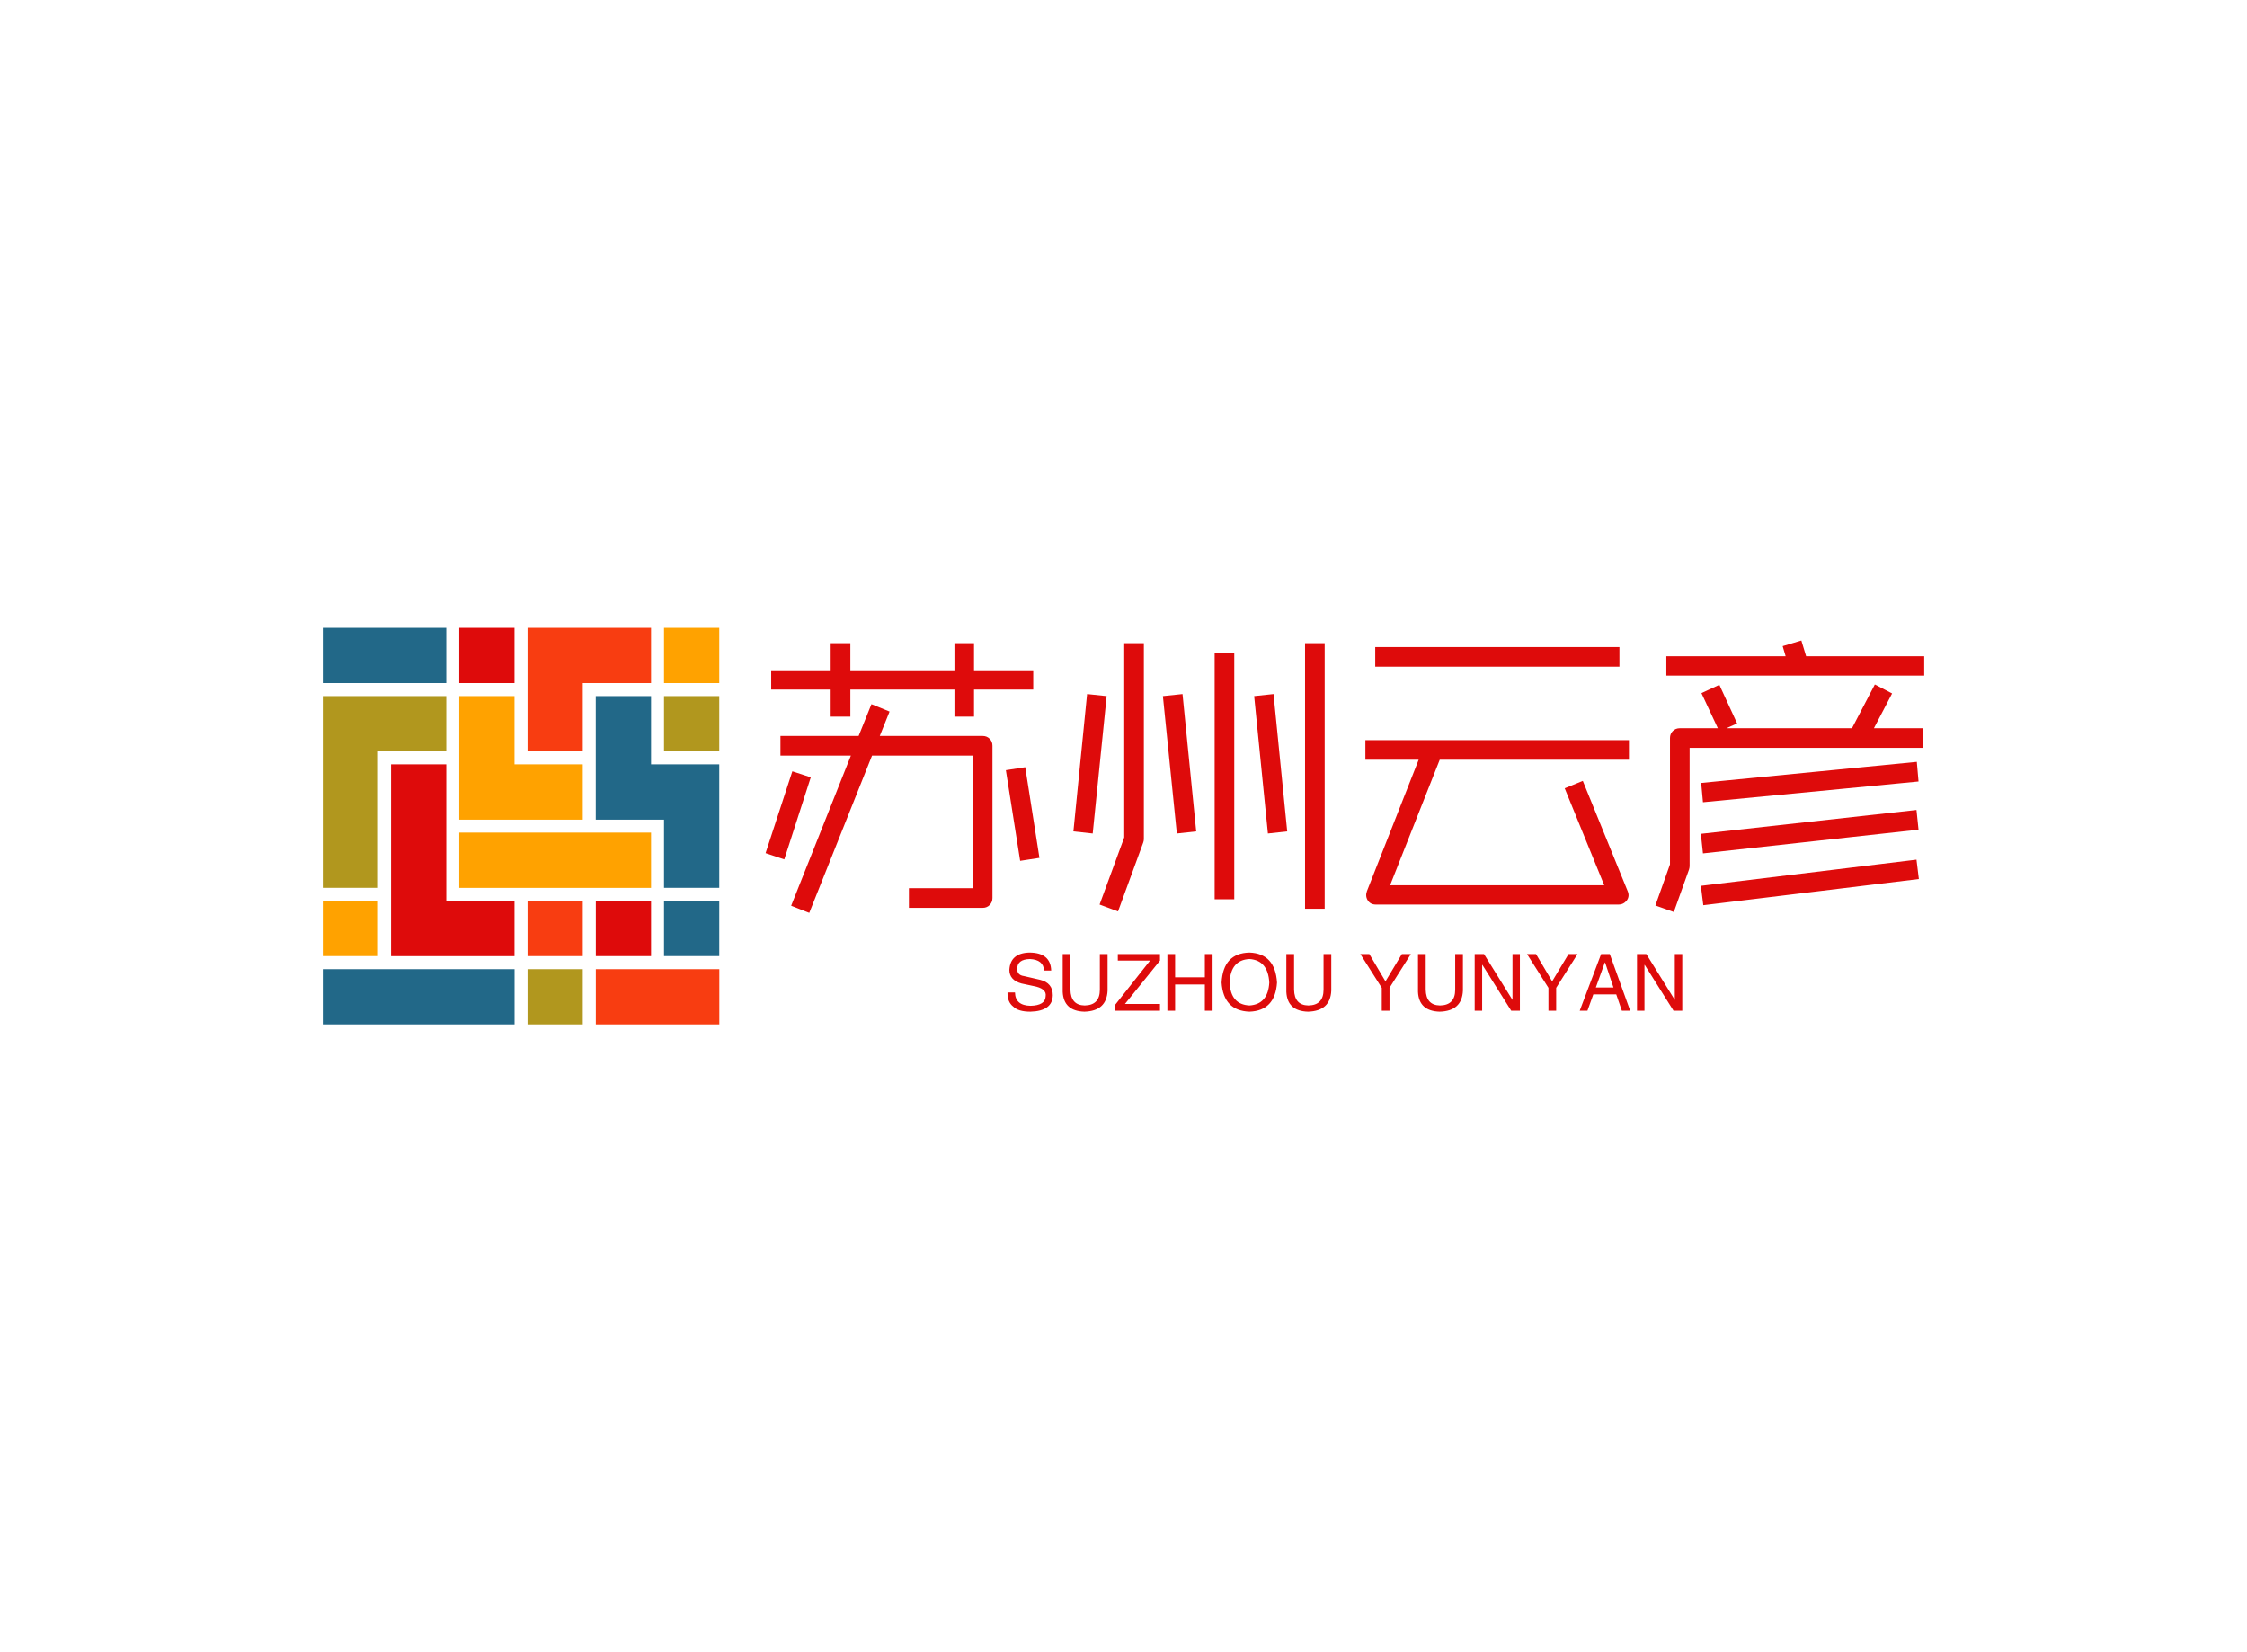 <svg data-v-0dd9719b="" version="1.0" xmlns="http://www.w3.org/2000/svg" xmlns:xlink="http://www.w3.org/1999/xlink" width="100%" height="100%" viewBox="0 0 340 250" preserveAspectRatio="xMidYMid meet" color-interpolation-filters="sRGB" style="margin: auto;"> <rect data-v-0dd9719b="" x="0" y="0" width="100%" height="100%" fill="#fff" fill-opacity="1" class="background"></rect> <rect data-v-0dd9719b="" x="0" y="0" width="100%" height="100%" fill="url(#watermark)" fill-opacity="1" class="watermarklayer"></rect> <g data-v-0dd9719b="" fill="#de0b0b" class="icon-text-wrapper icon-svg-group iconsvg" transform="translate(48.84,95)"><g class="iconsvg-imagesvg" transform="translate(0,0)"><g><rect fill="#de0b0b" fill-opacity="0" stroke-width="2" x="0" y="0" width="60" height="60" class="image-rect"></rect> <svg x="0" y="0" width="60" height="60" filtersec="colorsb8895981312" class="image-svg-svg primary" style="overflow: visible;"><svg xmlns="http://www.w3.org/2000/svg" viewBox="0 0 67.84 67.84"><g><g><path fill="#f83d11" d="M35.03 46.71h9.45v9.45h-9.45z"></path><path fill="#de0b0b" d="M46.71 46.71h9.45v9.45h-9.45z"></path><path fill="#ffa200" d="M23.35 35.03h32.81v9.46H23.35zM58.38 0h9.45v9.45h-9.45zM44.48 32.81v-9.46H32.8V11.68h-9.45v21.13h21.13z"></path><path fill="#de0b0b" d="M21.13 46.71V23.35h-9.45v32.82H32.8v-9.46H21.13z"></path><path fill="#226888" d="M58.38 46.71h9.45v9.45h-9.45z"></path><path fill="#b1971e" d="M35.03 58.39h9.45v9.45h-9.45z"></path><path fill="#f83d11" d="M46.71 58.39h21.13v9.45H46.71z"></path><path fill="#b1971e" d="M58.38 11.68h9.45v9.45h-9.45z"></path><path fill="#226888" d="M46.7 32.81h11.68v11.67h9.45V23.35H56.16V11.68H46.7v21.13z"></path><path fill="#b1971e" d="M21.13 21.13v-9.45H0v32.8h9.45V21.13h11.68z"></path><path fill="#226888" d="M0 0h21.13v9.45H0z"></path><path fill="#de0b0b" d="M23.35 0h9.45v9.45h-9.45z"></path><path fill="#226888" d="M0 58.39h32.81v9.45H0z"></path><path fill="#ffa200" d="M0 46.71h9.45v9.45H0z"></path><path fill="#f83d11" d="M35.03 21.13h9.45V9.45h11.68V0H35.03v21.13z"></path></g></g></svg></svg> <!----></g></g> <g transform="translate(67,1.919)"><g data-gra="path-name" fill-rule="" class="tp-name iconsvg-namesvg" transform="translate(0,0)"><g transform="scale(1)"><g><path d="M8.41 4.54L8.41 4.54 5.67 3.46 14.71-19.26 4.05-19.26 4.05-22.23 15.88-22.23 17.82-27.04 20.56-25.92 19.08-22.23 34.65-22.23Q35.28-22.23 35.71-21.8 36.13-21.38 36.13-20.75L36.13-20.75 36.13 2.29Q36.13 2.92 35.71 3.35 35.28 3.78 34.65 3.78L34.65 3.78 23.49 3.78 23.49 0.81 33.16 0.81 33.16-19.26 17.91-19.26 8.41 4.54ZM33.34-29.25L33.34-25.15 30.38-25.15 30.38-29.25 14.63-29.25 14.63-25.15 11.65-25.15 11.65-29.25 2.65-29.25 2.65-32.17 11.65-32.17 11.65-36.27 14.63-36.27 14.63-32.17 30.38-32.17 30.38-36.27 33.34-36.27 33.34-32.17 42.3-32.17 42.3-29.25 33.34-29.25ZM43.24-3.78L40.32-3.33 38.16-17.05 41.09-17.5 43.24-3.78ZM8.64-15.97L4.63-3.55 1.8-4.5 5.85-16.88 8.64-15.97ZM55.13 4.32L55.13 4.32 52.34 3.28 56.07-6.88 56.07-36.27 59.04-36.27 59.04-6.61Q59.04-6.39 58.95-6.12L58.95-6.12 55.13 4.32ZM86.4-36.27L86.4 3.92 83.43 3.92 83.43-36.27 86.4-36.27ZM72.72-34.83L72.72 2.48 69.75 2.48 69.75-34.83 72.72-34.83ZM53.41-28.26L51.3-7.47 48.38-7.79 50.45-28.57 53.41-28.26ZM66.96-7.79L64.03-7.47 61.92-28.26 64.89-28.57 66.96-7.79ZM80.73-7.79L77.81-7.47 75.73-28.26 78.66-28.57 80.73-7.79ZM130.86 3.28L130.86 3.28 94.14 3.28Q93.33 3.28 92.92 2.65L92.92 2.65Q92.52 2.02 92.79 1.26L92.79 1.26 100.62-18.63 92.56-18.63 92.56-21.6 132.44-21.6 132.44-18.63 103.81-18.63 96.3 0.36 128.7 0.36 122.72-14.31 125.46-15.43 132.25 1.26Q132.57 2.02 132.12 2.65L132.12 2.65Q131.63 3.28 130.86 3.28L130.86 3.28ZM131-35.68L131-32.71 94.05-32.71 94.05-35.68 131-35.68ZM139.23 4.41L139.23 4.41 136.44 3.42 138.65-2.79 138.65-21.91Q138.65-22.54 139.07-22.97 139.5-23.4 140.13-23.4L140.13-23.4 145.89-23.4 143.41-28.71 146.12-29.97 148.81-24.12 147.19-23.4 166.19-23.4 169.65-30.02 172.26-28.66 169.51-23.4 176.99-23.4 176.99-20.43 141.62-20.43 141.62-2.52Q141.62-2.38 141.59-2.27 141.57-2.16 141.53-2.02L141.53-2.02 139.23 4.41ZM177.12-34.29L177.12-31.36 138.1-31.36 138.1-34.29 156.15-34.29 155.7-35.82 158.53-36.67 159.25-34.29 177.12-34.29ZM176.26-15.34L143.64-12.2 143.37-15.12 176-18.31 176.26-15.34ZM176.26-8.05L143.64-4.46 143.32-7.42 175.95-11.03 176.26-8.05ZM176.31-0.58L143.69 3.38 143.32 0.45 175.95-3.51 176.31-0.58Z" transform="translate(-1.8, 36.67)"></path></g> <!----> <!----> <!----> <!----> <!----> <!----> <!----></g></g> <g data-gra="path-slogan" fill-rule="" class="tp-slogan iconsvg-slogansvg" fill="#de0b0b" transform="translate(36.609,47.21)"><!----> <!----> <g transform="scale(1, 1)"><g transform="scale(1)"><path d="M7.17-6.09L7.17-6.09L6.09-6.09Q6-7.73 3.94-7.83L3.94-7.83Q2.02-7.78 2.02-6.33L2.02-6.33Q2.02-5.39 3.05-5.25L3.05-5.25L5.48-4.69Q7.41-4.22 7.41-2.34L7.41-2.34Q7.36 0.05 4.03 0.14L4.03 0.14Q2.20 0.14 1.45-0.61L1.45-0.61Q0.52-1.31 0.56-2.77L0.56-2.77L1.69-2.77Q1.73-0.80 4.03-0.75L4.03-0.75Q6.28-0.80 6.33-2.20L6.33-2.20Q6.52-3.38 4.45-3.75L4.45-3.75L2.67-4.13Q0.84-4.64 0.84-6.19L0.84-6.19Q0.98-8.72 3.84-8.81L3.84-8.81Q7.08-8.81 7.17-6.09ZM14.53-3.19L14.53-8.58L15.70-8.58L15.70-3.05Q15.56 0.05 12.19 0.14L12.19 0.14Q9.05 0.05 8.91-2.86L8.91-2.86L8.91-8.58L10.08-8.58L10.08-3.19Q10.13-0.84 12.23-0.80L12.23-0.80Q14.53-0.84 14.53-3.19L14.53-3.19ZM18.33-1.03L23.63-1.03L23.63 0L16.88 0L16.88-0.94L22.13-7.59L17.25-7.59L17.25-8.58L23.63-8.58L23.63-7.59L18.33-1.03ZM25.92-5.06L30.42-5.06L30.42-8.58L31.59-8.58L31.59 0L30.42 0L30.42-3.98L25.92-3.98L25.92 0L24.75 0L24.75-8.58L25.92-8.58L25.92-5.06ZM40.17-4.27L40.17-4.27Q39.98-7.64 37.17-7.83L37.17-7.83Q34.31-7.69 34.17-4.27L34.17-4.27Q34.31-0.94 37.17-0.80L37.17-0.80Q39.98-0.98 40.17-4.27ZM41.34-4.27L41.34-4.27Q41.06 0 37.17 0.14L37.17 0.14Q33.23 0 32.95-4.27L32.95-4.27Q33.19-8.72 37.17-8.81L37.17-8.81Q41.06-8.67 41.34-4.27ZM48.38-3.19L48.38-8.58L49.55-8.58L49.55-3.05Q49.41 0.05 46.03 0.14L46.03 0.14Q42.89 0.05 42.75-2.86L42.75-2.86L42.75-8.58L43.92-8.58L43.92-3.19Q43.97-0.84 46.08-0.80L46.08-0.80Q48.38-0.84 48.38-3.19L48.38-3.19ZM61.59-8.58L58.36-3.47L58.36 0L57.19 0L57.19-3.47L53.95-8.58L55.31-8.58L57.75-4.45L60.23-8.58L61.59-8.58ZM68.30-3.19L68.30-8.58L69.47-8.58L69.47-3.05Q69.33 0.05 65.95 0.14L65.95 0.14Q62.81 0.05 62.67-2.86L62.67-2.86L62.67-8.58L63.84-8.58L63.84-3.19Q63.89-0.84 66-0.80L66-0.80Q68.30-0.84 68.30-3.19L68.30-3.19ZM72.66-8.58L76.97-1.64L76.97-8.58L78.09-8.58L78.09 0L76.78 0L72.42-6.94L72.38-6.94L72.38 0L71.25 0L71.25-8.58L72.66-8.58ZM86.81-8.58L83.58-3.47L83.58 0L82.41 0L82.41-3.47L79.17-8.58L80.53-8.58L82.97-4.45L85.45-8.58L86.81-8.58ZM93.52 0L92.67-2.48L89.20-2.48L88.31 0L87.14 0L90.38-8.58L91.69-8.58L94.78 0L93.52 0ZM90.94-7.31L89.58-3.52L92.25-3.52L90.98-7.31L90.94-7.31ZM97.22-8.58L101.53-1.64L101.53-8.58L102.66-8.58L102.66 0L101.34 0L96.98-6.94L96.94-6.94L96.94 0L95.81 0L95.81-8.58L97.22-8.58Z" transform="translate(-0.56, 8.812)"></path></g></g></g></g></g><defs v-gra="od"></defs></svg>